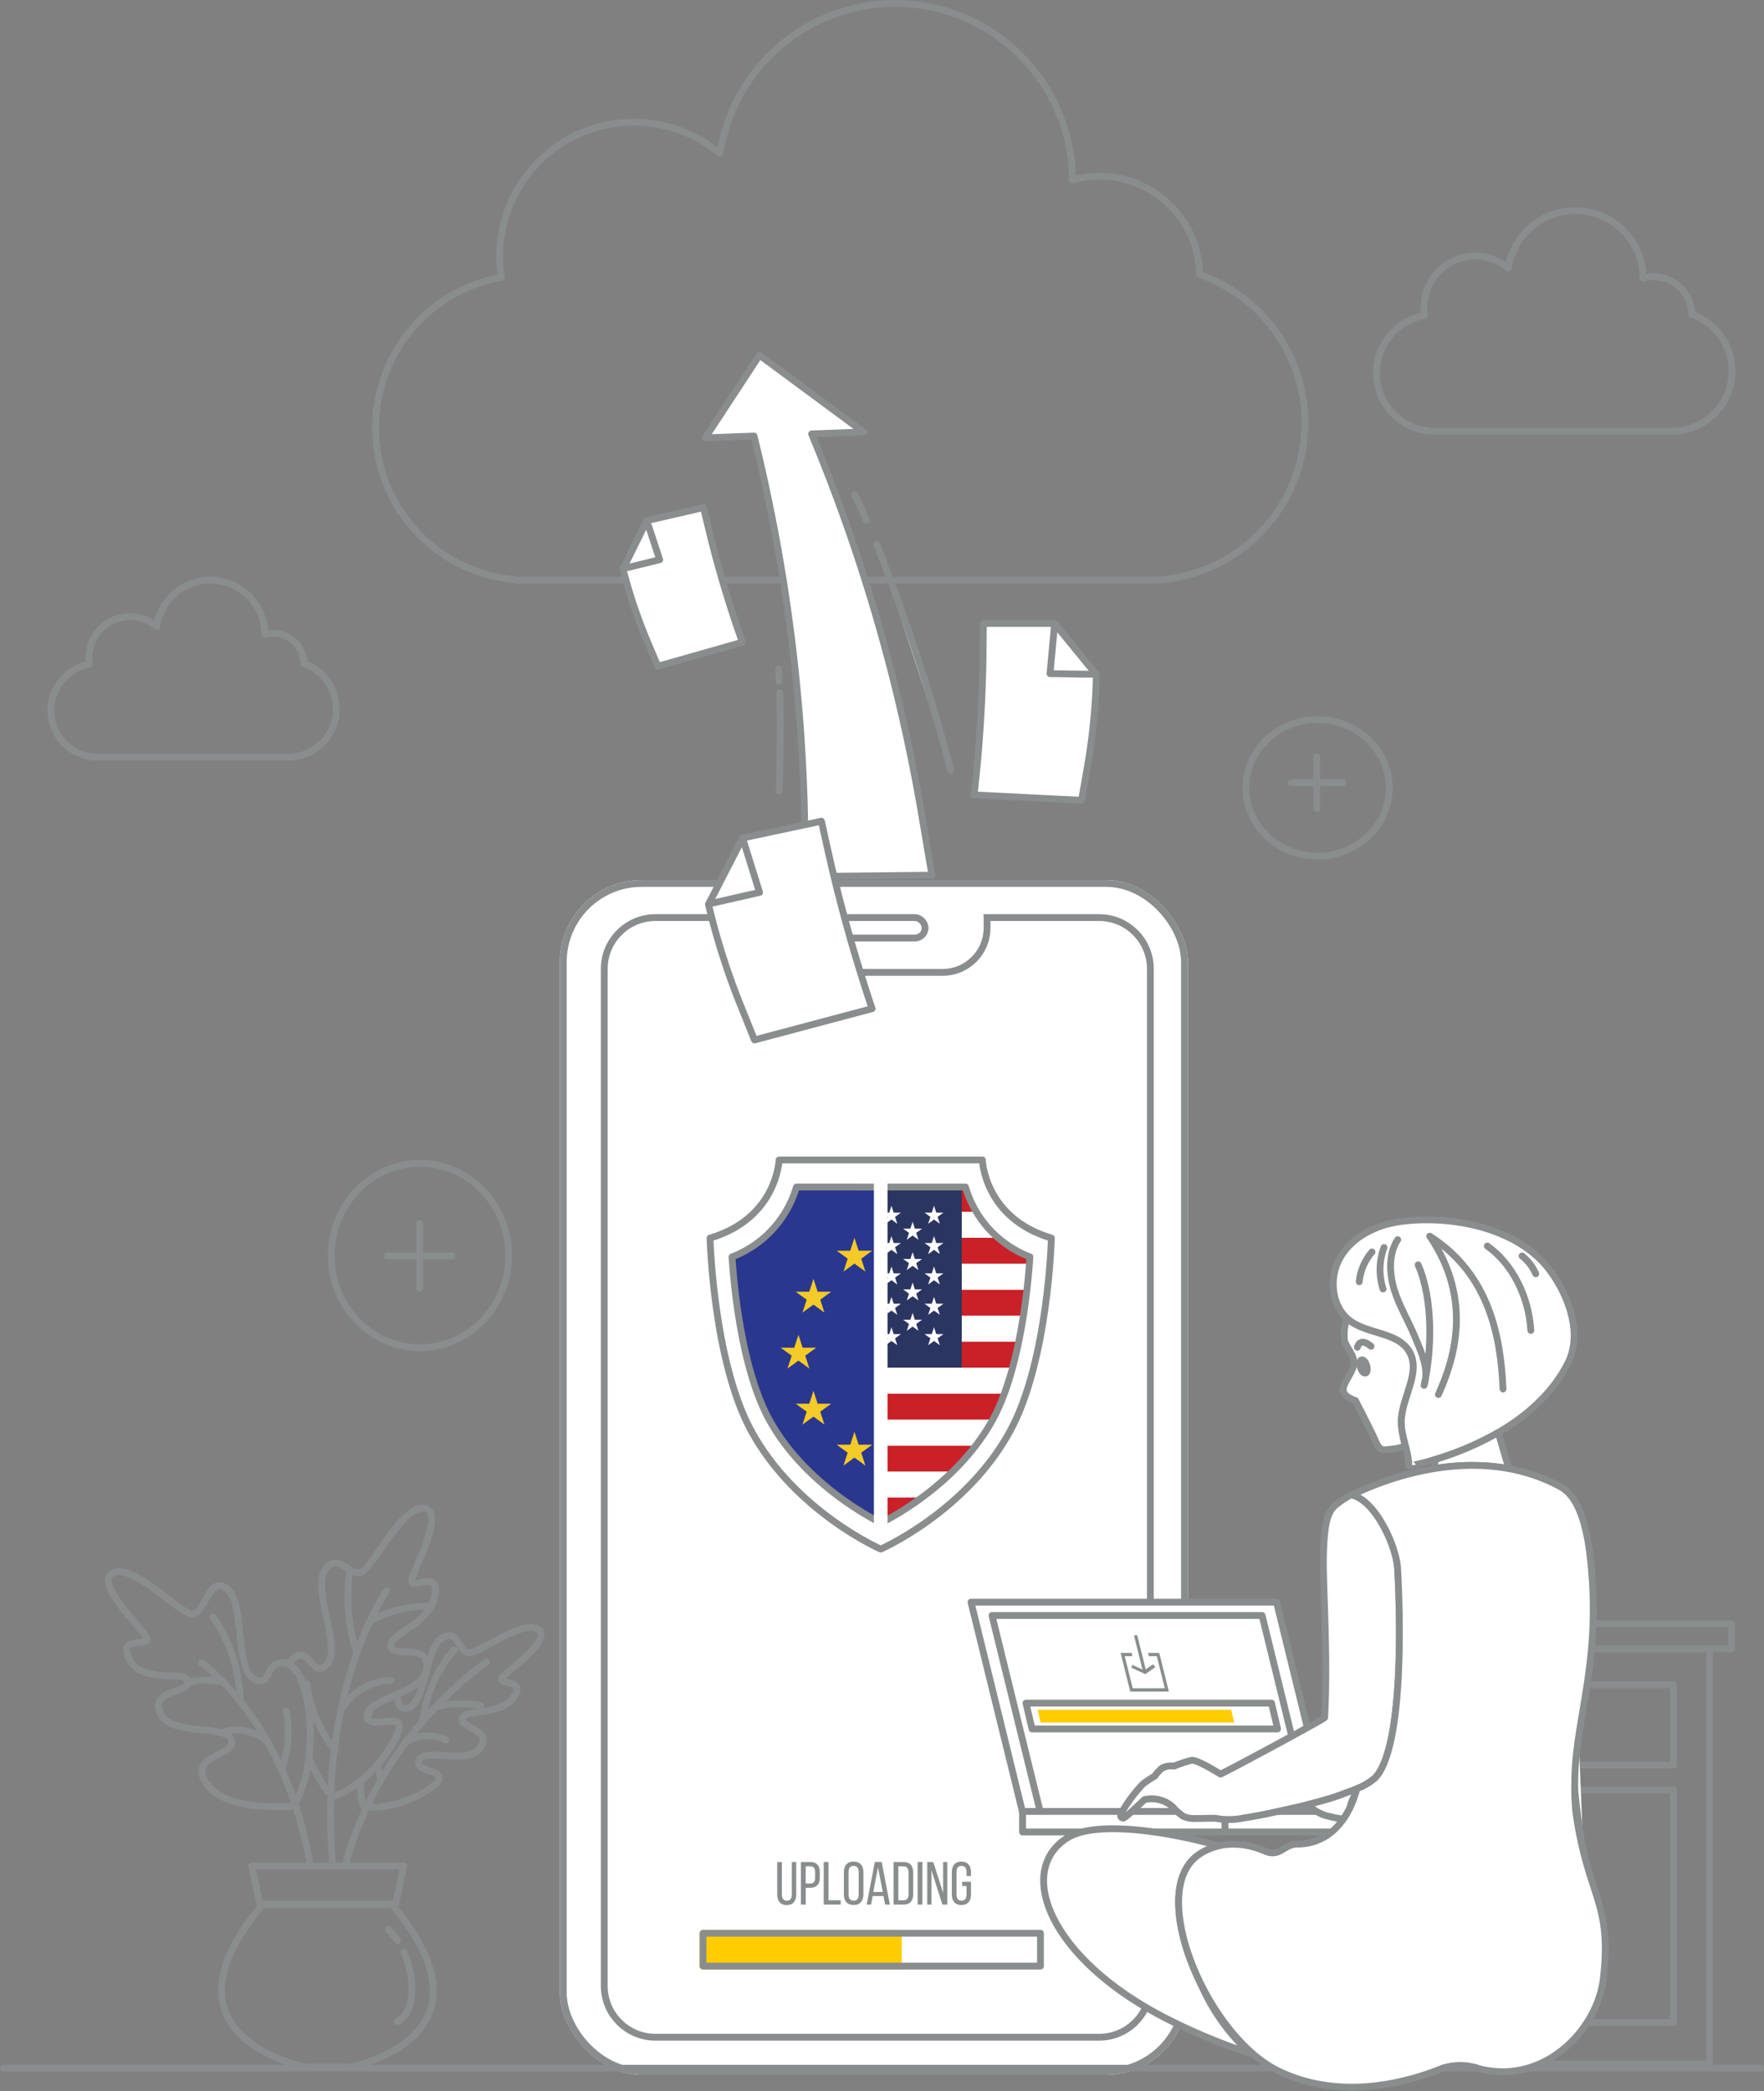 <svg xmlns="http://www.w3.org/2000/svg" width="258.417" height="306.312" viewBox="0 0 258.417 306.312">
    <rect x="0" y="0" width="258.417" height="306.312" fill="#808080" stroke="none"/>
    <defs>
        <clipPath id="clip-path">
            <path id="Path_1079" d="M77.149 257.861c.311 4.662 1.485 16.723 5.539 23.989 4.688 8.4 13.055 13.319 16.228 14.954v-49.178H86.592a15.7 15.7 0 0 1-9.443 10.235z" class="cls-1" transform="translate(-77.149 -247.626)"/>
        </clipPath>
        <clipPath id="clip-path-2">
            <path id="Path_1080" d="M133.856 296.805c3.165-1.626 11.521-6.525 16.225-14.956 4.048-7.255 5.226-19.324 5.538-23.989a15.7 15.7 0 0 1-9.443-10.235h-12.323V296.8z" class="cls-2" transform="translate(-133.853 -247.626)"/>
        </clipPath>
        <style>
            .cls-1,.cls-2,.cls-5{fill:none}.cls-1,.cls-3,.cls-5{stroke:#898d8d;stroke-linecap:round}.cls-1,.cls-3{stroke-linejoin:round}.cls-15,.cls-3{fill:#fff}.cls-9{fill:#898d8d}.cls-12{fill:#f4ca28}.cls-14{fill:#ca2027}.cls-19{stroke:none}
        </style>
    </defs>
    <g id="Group_897" transform="translate(-64.979 -111.099)">
        <g id="Rectangle_233" class="cls-3" transform="translate(147 240)">
            <rect width="92" height="175" class="cls-19" rx="12"/>
            <rect width="91" height="174" x=".5" y=".5" class="cls-2" rx="11.5"/>
        </g>
        <g id="Subtraction_1" fill="#fff" stroke-linecap="round" stroke-linejoin="round">
            <path d="M73 164.5H8c-4.135 0-7.5-3.364-7.5-7.5V8C.5 3.865 3.865.5 8 .5h16.424l-.001.148v1.379c0 3.584 2.916 6.5 6.5 6.5h19.154c3.584 0 6.5-2.916 6.5-6.5V.648L56.576.5H73c4.135 0 7.5 3.365 7.5 7.5v149c0 4.136-3.365 7.5-7.5 7.5z" class="cls-19" transform="translate(153 245)"/>
            <path fill="#898d8d" d="M73 164c3.86 0 7-3.14 7-7V8c0-3.86-3.14-7-7-7H57.077v1.027c0 3.86-3.14 7-7 7H30.923c-3.86 0-7-3.14-7-7V1H8C4.14 1 1 4.14 1 8v149c0 3.86 3.14 7 7 7h65m0 1H8c-4.411 0-8-3.588-8-8V8C0 3.59 3.589 0 8 0h16.957c-.022.21-.034.428-.034.648v1.379c0 3.308 2.692 6 6 6h19.154c3.308 0 6-2.692 6-6V.648c0-.216-.011-.434-.034-.648H73c4.411 0 8 3.589 8 8v149c0 4.412-3.589 8-8 8z" transform="translate(153 245)"/>
        </g>
        <g id="Rectangle_236" class="cls-3" transform="translate(186 245)">
            <rect width="15" height="4" class="cls-19" rx="2"/>
            <rect width="14" height="3" x=".5" y=".5" class="cls-2" rx="1.5"/>
        </g>
        <path id="Path_944" d="M-1077.29-836.8a14.689 14.689 0 0 0-14.685-14.413 14.7 14.7 0 0 0-3.96.544 25.978 25.978 0 0 0-23.888-25.763 25.977 25.977 0 0 0-27.752 21.9 19.562 19.562 0 0 0-12.622-4.595 19.648 19.648 0 0 0-19.648 19.648 19.8 19.8 0 0 0 .241 3.074 22.363 22.363 0 0 0-18.351 20.214 22.355 22.355 0 0 0 20.487 24.079h.044l-.044.071h92.558a23.027 23.027 0 0 0 23.027-23.028 23.032 23.032 0 0 0-15.407-21.731z" class="cls-1" transform="translate(1318.025 988.126)"/>
        <g id="Group_852" transform="translate(247.2 215.564)">
            <g id="Ellipse_244" class="cls-1" transform="translate(-.2 .436)">
                <ellipse cx="11" cy="10.5" class="cls-19" rx="11" ry="10.5"/>
                <ellipse cx="11" cy="10.5" class="cls-2" rx="10.5" ry="10"/>
            </g>
            <path id="Path_945" d="M-3170.5-402v7.551" class="cls-5" transform="translate(3181.187 408.418)"/>
            <path id="Path_946" d="M0 0v7.551" class="cls-5" transform="rotate(90 2.135 12.328)"/>
        </g>
        <g id="Group_853" transform="translate(112.57 281.36)">
            <g id="Ellipse_244-2" class="cls-1" transform="translate(.43 -.36)">
                <ellipse cx="13.5" cy="14" class="cls-19" rx="13.5" ry="14"/>
                <ellipse cx="13.5" cy="14" class="cls-2" rx="13" ry="13.5"/>
            </g>
            <path id="Path_945-2" d="M-3170.5-402v9.472" class="cls-5" transform="translate(3184.395 410.966)"/>
            <path id="Path_946-2" d="M0 0v9.472" class="cls-5" transform="rotate(90 2.464 16.167)"/>
        </g>
        <g id="Group_855" transform="translate(266.629 348.943)">
            <g id="Group_854">
                <path id="Rectangle_237" d="M0 0H45.815V60.816H0z" class="cls-1" transform="translate(2.969 3.675)"/>
                <path id="Rectangle_238" d="M0 0H34.463V11.758H0z" class="cls-1" transform="translate(9.051 8.946)"/>
                <path id="Rectangle_239" d="M0 0H34.463V34.057H0z" class="cls-1" transform="translate(9.051 24.353)"/>
                <path id="Rectangle_240" d="M0 0H52.028V3.649H0z" class="cls-1"/>
                <path id="Path_947" d="M381.49 274.439a1.487 1.487 0 1 0 1.486-1.487 1.487 1.487 0 0 0-1.486 1.487z" class="cls-1" transform="translate(-356.762 -262.52)"/>
                <path id="Path_948" d="M416.575 346.209a1.216 1.216 0 0 0 1.216-1.216V333.1a1.216 1.216 0 0 0-1.216-1.217 1.217 1.217 0 0 0-1.216 1.217v11.893a1.217 1.217 0 0 0 1.216 1.216z" class="cls-1" transform="translate(-403.605 -297.935)"/>
            </g>
        </g>
        <g id="Floor" transform="translate(65.479 414.034)">
            <path id="Line_3" d="M0 0L257.417 0" class="cls-1"/>
        </g>
        <g id="Group_870" transform="translate(80.829 332.005)">
            <g id="Group_867" transform="translate(11.659 9.02)">
                <g id="Group_865">
                    <g id="Group_858" transform="translate(23.09 11.725)">
                        <path id="Path_975" d="M-626.5 371.684s-15.617 10.505-20.643 29.776" class="cls-1" transform="translate(647.145 -369.872)"/>
                        <path id="Path_976" d="M-615.886 383.14a14.827 14.827 0 0 0-6.045.08.038.038 0 0 1-.015.005" class="cls-1" transform="translate(635.697 -374.951)"/>
                        <path id="Path_977" d="M-621.774 368.363a19.537 19.537 0 0 0-4.6 10.5" class="cls-1" transform="translate(637.71 -368.363)"/>
                        <path id="Path_978" d="M-631.2 392.412a6.262 6.262 0 0 1 6-.367" class="cls-1" transform="translate(639.902 -378.848)"/>
                        <path id="Path_979" d="M-638.05 401.079a10.682 10.682 0 0 1-.346-1.974" class="cls-1" transform="translate(643.17 -382.329)"/>
                    </g>
                    <g id="Group_864">
                        <path id="Path_980" d="M-661.474 460.5c-.185.041-6.469.041-6.654 0-4.612-1.013-20.988-6.394-6.228-23.82h18.9c14.75 17.42-1.406 22.807-6.018 23.82z" class="cls-1" transform="translate(685.339 -387.675)"/>
                        <g id="Group_863">
                            <g id="Group_862">
                                <g id="Group_860" transform="translate(0 6.891)">
                                    <g id="Group_859">
                                        <path id="Path_981" d="M-685.709 371.918s12.33 8.421 15.9 29.715" class="cls-1" transform="translate(687.755 -365.144)"/>
                                        <path id="Path_982" d="M-689.458 376.88a10.909 10.909 0 0 1 5.206-.057" class="cls-1" transform="translate(689.458 -367.251)"/>
                                        <path id="Path_983" d="M-682.746 359.5a22.355 22.355 0 0 1 4.016 12.376" class="cls-1" transform="translate(686.409 -359.505)"/>
                                        <path id="Path_984" d="M-673.684 391.587a6.888 6.888 0 0 0-6.733-1.327" class="cls-1" transform="translate(685.351 -373.298)"/>
                                        <path id="Path_985" d="M-664.252 393.458a16.771 16.771 0 0 0 .682-8.56" class="cls-1" transform="translate(678.007 -371.041)"/>
                                    </g>
                                </g>
                                <g id="Group_861" transform="translate(17.42)">
                                    <path id="Path_986" d="M-642.928 352.51s-10.172 14.227-7.9 40.239" class="cls-1" transform="translate(654.64 -349.436)"/>
                                    <path id="Path_987" d="M-631.7 356.6c-5.854-.01-8.945 2.251-9.131 2.39l-.005.005" class="cls-1" transform="translate(649.953 -351.293)"/>
                                    <path id="Path_988" d="M-645.189 358.922a26.8 26.8 0 0 1-.98-12.045" class="cls-1" transform="translate(652.497 -346.877)"/>
                                    <path id="Path_989" d="M-648.471 381.04a8.847 8.847 0 0 1 7.34-4.462" class="cls-1" transform="translate(653.417 -360.37)"/>
                                    <path id="Path_990" d="M-653.427 387.165a20.139 20.139 0 0 1-4.108-9.688" class="cls-1" transform="translate(657.535 -360.779)"/>
                                </g>
                            </g>
                            <path id="Path_991" d="M-671.072 432h19.856l1.2-5.626h-22.265z" class="cls-1" transform="translate(681.652 -382.991)"/>
                        </g>
                    </g>
                </g>
                <g id="Group_866" transform="translate(29.398 52.687)">
                    <path id="Path_992" d="M-632.281 449.493a12.583 12.583 0 0 1 1.141 6.3c-.129 1.539-.7 3.24-2.1 3.882" class="cls-1" transform="translate(634.52 -446.183)"/>
                    <path id="Path_993" d="M-635.585 443.427a12.094 12.094 0 0 1 1.326 1.674" class="cls-1" transform="translate(635.585 -443.427)"/>
                </g>
            </g>
            <path id="Path_994" d="M-617.04 362.679c-2.062-1.532-8.173 3.075-9.99 3.378s-1.5-3.6-4.059-2.181-2.384 9.743-5.188 10.317c-1.347.275-1.2-1.086-1.572-1.953a15.4 15.4 0 0 0-3.679 1.919 13.672 13.672 0 0 0-.513 1.5c.628 1.785 5.685-1.345 4.407 2.139a18.6 18.6 0 0 1-5.47 7.032c.022 2.152.247 3.716.6 3.787 2.777.57 8.017-1.135 10.354-3.306 2.37-2.2-3.258-1.608-2.338-3.512s7.222.8 8.969-1.85-3.121-2.868-2.66-4.3 5.321-.223 7.466-2.984-2.5-1.853-1.583-2.993 7.317-5.462 5.256-6.993z" class="cls-1" transform="translate(680.058 -344.895)"/>
            <g id="Group_869" transform="translate(0 9.293)">
                <path id="Path_995" d="M-683.431 381.249c-.047.08.378.48-1.021.542-3.446.152-9.54-.062-11.837-3.189-3.28-4.464 4.256-4.075 3.516-6.54s-8.829-.426-10.42-3.943 4.3-2.847 4.021-4.658-6.449.554-8.5-3.175 3.355-1.747 2.476-3.292-7.748-7.968-4.977-9.413 9.228 5.263 11.353 5.977 2.6-5.885 5.394-3.686.995 12.163 4.253 13.39c2.427.914 1.094-2.651 4.086-2.523 4.068.174 5.445 14.134 1.656 20.51z" class="cls-1" transform="translate(710.822 -347.378)"/>
                <g id="Group_868" opacity="0.1">
                    <path id="Path_996" d="M-683.431 381.249c-.047.08.378.48-1.021.542-3.446.152-9.54-.062-11.837-3.189-3.28-4.464 4.256-4.075 3.516-6.54s-8.829-.426-10.42-3.943 4.3-2.847 4.021-4.658-6.449.554-8.5-3.175 3.355-1.747 2.476-3.292-7.748-7.968-4.977-9.413 9.228 5.263 11.353 5.977 2.6-5.885 5.394-3.686.995 12.163 4.253 13.39c2.427.914 1.094-2.651 4.086-2.523 4.068.174 5.445 14.134 1.656 20.51z" class="cls-1" transform="translate(710.822 -347.378)"/>
                </g>
            </g>
            <path id="Path_997" d="M-640.92 343.23c.8-4.178-3.729-.632-3.367-2.373s4.927-9.962 1.847-10.486-7.166 7.842-8.97 9.174-3.618-3.079-5.6-.127 2.788 11.881.064 14.049c-2.029 1.615-2.334-3.029-4.662-1.147a2.474 2.474 0 0 0-.667.883c2.448 1.229 3.653 7.863 2.906 13.76 1.525 3.269 3.106 5.728 3.623 5.585 3.326-.913 8.069-5.652 9.4-9.295 1.356-3.7-4.42.053-4.472-2.519s8.271-3.117 8.705-6.952-4.966-1.389-5.257-3.2 5.647-3.175 6.45-7.352z" class="cls-1" transform="translate(688.77 -330.348)"/>
        </g>
        <g id="Group_885" transform="translate(168.293 163.124)">
            <g id="Group_884" transform="translate(10.757 20.406)">
                <g id="Group_883">
                    <g id="Group_882" transform="translate(11.122)">
                        <path id="Path_1005" d="M174.734 258.547c-.568-1.29-1.148-2.555-1.74-3.783" class="cls-3" transform="translate(-172.994 -254.764)"/>
                        <path id="Path_1006" d="M150.769 189.771a287.35 287.35 0 0 0-10.858-33.108" class="cls-3" transform="translate(-136.683 -149.377)"/>
                    </g>
                    <path id="Path_1007" d="M207.35 193.42c-.029-.67-.022-1.167-.065-1.766" class="cls-3" transform="translate(-207.285 -166.085)"/>
                    <path id="Path_1008" d="M206.846 162.853c.033-.315.278-8.12.1-14.413" class="cls-3" transform="translate(-206.78 -119.391)"/>
                </g>
            </g>
            <path id="Path_1009" fill="#fff" stroke="#898d8d" stroke-linecap="round" stroke-linejoin="round" stroke-miterlimit="10" d="M147.3 127.084l7.944-12.11 15.22 11.252-7.583.281.484 1.182a255.621 255.621 0 0 1 15.621 54.493l1.522 8.959-18.686.191.091-2.822a255.517 255.517 0 0 0-7.469-61.69z" transform="translate(-147.297 -114.974)"/>
        </g>
        <path id="Path_1010" d="M-1160.953-864.323a4.511 4.511 0 0 0-4.51-4.426 4.518 4.518 0 0 0-1.216.167 7.977 7.977 0 0 0-7.335-7.911 7.977 7.977 0 0 0-8.522 6.724 6.006 6.006 0 0 0-3.876-1.411 6.033 6.033 0 0 0-6.033 6.033 6.108 6.108 0 0 0 .074.944A6.867 6.867 0 0 0-1198-858a6.865 6.865 0 0 0 6.291 7.394h.014l-.014.022h28.421a7.071 7.071 0 0 0 7.071-7.071 7.073 7.073 0 0 0-4.736-6.668z" class="cls-1" transform="translate(1270.457 1072.602)"/>
        <path id="Path_1081" d="M-1151.837-861.323a5.62 5.62 0 0 0-5.618-5.514 5.633 5.633 0 0 0-1.515.208 9.938 9.938 0 0 0-9.139-9.856 9.939 9.939 0 0 0-10.617 8.377 7.484 7.484 0 0 0-4.829-1.758 7.517 7.517 0 0 0-7.517 7.517 7.565 7.565 0 0 0 .092 1.176 8.556 8.556 0 0 0-7.02 7.733 8.553 8.553 0 0 0 7.838 9.212h.017l-.017.027h35.41a8.81 8.81 0 0 0 8.81-8.81 8.811 8.811 0 0 0-5.895-8.312z" class="cls-1" transform="translate(1464.656 1018.471)"/>
        <g id="Group_881" transform="translate(207.227 345.772)">
            <g id="freepik--Device--inject-2">
                <path id="Path_998" d="M-138.743 279.385H-183.5l7.523 30.66 44.755-.007z" class="cls-3" transform="translate(183.5 -279.385)"/>
                <path id="Path_999" d="M-139.028 282.5h-39.565l7.049 28.7h39.558z" class="cls-3" transform="translate(181.668 -280.549)"/>
                <path id="Rectangle_241" d="M0 0H65.524V3.01H0z" class="cls-3" transform="translate(7.55 30.653)"/>
                <path id="Rectangle_242" d="M0 0H35.874V3.01H0z" class="cls-3" transform="translate(37.207 30.653)"/>
            </g>
            <g id="Group_880" transform="translate(8.052 4.853)">
                <g id="Group_873" transform="translate(0 9.933)">
                    <g id="Group_872">
                        <g id="Group_871">
                            <path id="Path_1001" d="M-133.794 306.757h-35.971l-.889-3.783h35.971z" class="cls-3" transform="translate(170.654 -302.974)"/>
                        </g>
                    </g>
                </g>
                <path id="Path_1000" fill="#ffcd00" d="M-139.587 304.52l.454 1.886h-28.35l-.452-1.886z" transform="translate(169.639 -293.618)"/>
                <g id="Group_879" transform="translate(13.863)">
                    <g id="Group_874" transform="translate(0 2.582)">
                        <path id="Path_1002" d="M-140.585 298.962h-5.663l-1.412-5.663h1.616l.12.481h-1.134l1.172 4.7h4.7l-1.172-4.7h-1.161l-.12-.481H-142z" class="cls-9" transform="translate(147.66 -293.298)"/>
                    </g>
                    <g id="Group_878" transform="translate(1.591)">
                        <g id="Group_875" transform="translate(.363)">
                            <path id="Path_1003" d="M-143.419 295.529h-.481l-1.35-5.413h.481z" class="cls-9" transform="translate(145.25 -290.115)"/>
                        </g>
                        <g id="Group_877" transform="translate(0 4.248)">
                            <g id="Group_876">
                                <path id="Path_1004" d="M-143.668 296.793l-2.03-.929.114-.428 1.763.807 1.278-.89.349.414z" class="cls-9" transform="translate(145.698 -295.353)"/>
                            </g>
                        </g>
                    </g>
                </g>
            </g>
        </g>
        <g id="Group_857" transform="translate(217.867 289.775)">
            <path id="Path_969" d="M-323.839 172.848c.05-3.514 2.94-7.158 1.2-10.21-1.631-2.86-5.9-2.554-8.593-4.452a5.516 5.516 0 0 1-.6-.493 8.749 8.749 0 0 0-.325 3.348c.334 1.05 1.6 2.3 1.346 3.551s-1.653 2.746-1.527 3.727 1.78 1.456 1.78 1.456 2.344 4.52 3.013 6.075 1.191 1.113 2.744 1a5.708 5.708 0 0 0 1.568-.444 13.663 13.663 0 0 1-.606-3.558z" class="cls-3" transform="translate(376.232 -143.313)"/>
            <g id="Group_856" transform="translate(45.961 17.917)">
                <path id="Path_951" d="M-328.254 165.421s.322-1.575 2-.14" class="cls-3" transform="translate(328.254 -164.677)"/>
                <path id="Path_952" d="M-326.54 170.616c.164.534.092 1.03-.164 1.107s-.587-.294-.751-.828-.091-1.025.159-1.1.596.287.756.821z" class="cls-3" transform="translate(327.903 -167.197)"/>
            </g>
            <path id="Path_953" d="M-333.89 294.417c-.759.3-1.537.57-2.308.806l-.033.01a2.833 2.833 0 0 0 .262 1.6 3.234 3.234 0 0 0 1.632 1.525 11.884 11.884 0 0 0 1.087-1.859 4.633 4.633 0 0 1 .68-1.713c.105-.322.2-.655.29-.994-.497.208-1.034.421-1.61.625z" class="cls-3" transform="translate(378.162 -210.477)"/>
            <path id="Path_954" d="M-300.884 150.344c2.172-4.244.253-9.748-2.571-13.589-4.651-6.326-14.52-8.2-21.937-7.2-3.476.471-6.963 2.156-8.763 5.166s-1.371 7.429 1.5 9.451c2.691 1.9 6.961 1.592 8.593 4.452 1.741 3.053-1.149 6.7-1.2 10.21-.031 2.215 1.094 4.319 1.1 6.534-.001.004 17.101-2.955 23.278-15.024z" class="cls-3" transform="translate(377.658 -129.304)"/>
            <path id="Path_955" d="M-317.607 135.043c-1.346 2.01-1.245 4.965-.488 7.385s2.065 4.524 3.017 6.84 2.129 4.71 1.335 7.111c1.177-5.155 1.316-12.7-.867-17.648" class="cls-3" transform="translate(369.473 -132.136)"/>
            <path id="Path_956" d="M-307.305 134.043c8.841 5.609 10.409 15.03 10.726 22.376" class="cls-3" transform="translate(363.877 -131.643)"/>
            <path id="Path_957" d="M-307.305 134.043c6.4 9.415 3.5 18.234 1.257 23.18" class="cls-3" transform="translate(363.877 -131.643)"/>
            <path id="Path_958" d="M-325.856 138.6a7.992 7.992 0 0 0-1.865 4.353" class="cls-3" transform="translate(373.952 -133.893)"/>
            <path id="Path_959" d="M-321.118 137.315a9.326 9.326 0 0 0-.137 6.067" class="cls-3" transform="translate(370.978 -133.257)"/>
            <path id="Path_960" d="M-290.666 136.88c3.608 2.544 6.07 7.32 6.37 12.355" class="cls-3" transform="translate(355.666 -133.043)"/>
            <path id="Path_961" d="M-280.613 139.75a6.97 6.97 0 0 1 2 2.609" class="cls-3" transform="translate(350.705 -134.459)"/>
            <path id="Path_962" d="M-349.273 317.21a22.149 22.149 0 0 0 10.661 14.72" class="cls-3" transform="translate(384.587 -222.032)"/>
            <path id="Path_963" d="M-343.536 313.556a7.987 7.987 0 0 0 5.7 7.322" class="cls-3" transform="translate(381.756 -220.229)"/>
            <path id="Path_964" d="M-314.695 302.5l-8.661 1.128c-.43.056-.932.163-1.11.559a.874.874 0 0 0 .315.985 2.492 2.492 0 0 0 1.025.41 58.975 58.975 0 0 0 11.466 1.489" class="cls-3" transform="translate(372.372 -214.774)"/>
            <path id="Path_965" d="M-306.465 373.184a31.3 31.3 0 0 1 8.741-2.637" class="cls-3" transform="translate(363.462 -248.353)"/>
            <path id="Path_966" d="M-313.4 228.19l-2.8 9.764" class="cls-3" transform="translate(368.265 -178.103)"/>
            <path id="Path_967" d="M-265.793 256.05c-1.184 8.986-.407 19.881 1.189 28.266" class="cls-3" transform="translate(343.674 -191.851)"/>
            <path id="Path_968" d="M-264.583 249.661l-.176 1.445" class="cls-3" transform="translate(342.881 -188.698)"/>
            <path id="Path_970" d="M-356.149 219.547c-.23-3.448-3.423-10.167-6.831-10.736a15.559 15.559 0 0 0-2.231 1.49c-1.3 1.038-1.691 3.105-1.8 7.474s.686 14.41.172 23.674c-.01.171-12.922 7.149-15.163 8.234l-.083.043c-.867-.539-3.451-2.1-4.237-2.023a17.9 17.9 0 0 0-2.559.844 3.165 3.165 0 0 0-1.768.289 5.783 5.783 0 0 0-1.083 1.192 14.562 14.562 0 0 0-1.694 1.12 21.251 21.251 0 0 0-3.184 4.263c-.23.489-.049.784.3.706l-.02.048.023-.049a.934.934 0 0 0 .345-.168c.372-.275 1.8-1.609 2.714-2.47.036-.009.071-.023.108-.032a4.6 4.6 0 0 1 4.051 1.078 8.05 8.05 0 0 0 1.522 1.372 4.141 4.141 0 0 0 1.955.328c.631 0 1.262-.018 1.893-.036q.439.009.879 0a10.171 10.171 0 0 0 4.163-.043c1.13-.15 3.866-.669 6.945-1.394 1.919-.408 3.822-.889 5.7-1.464.771-.237 1.549-.5 2.308-.806a12.5 12.5 0 0 0 4.262-2.168c4.972-5.148 3.313-30.766 3.313-30.766z" class="cls-3" transform="translate(408 -168.539)"/>
            <path id="Path_971" d="M-337.4 298.26a11.98 11.98 0 0 0 1.012-1.759 4.634 4.634 0 0 1 .68-1.713q.158-.483.29-.994-.745.315-1.609.622c-.759.3-1.537.57-2.308.806-1.083.332-2.177.626-3.276.9a6.449 6.449 0 0 0 2.558 1.581 19.136 19.136 0 0 0 2.653.557z" class="cls-3" transform="translate(381.3 -210.477)"/>
            <path id="Path_972" d="M-395.921 328.2c-3.632-7.275-4.783-15.364-.784-18.68a8.3 8.3 0 0 1 3.432-1.634c-8.353-2.332-18.22-3.631-22.184-1.2-7.823 4.8-2.605 18.055 15.08 26.813a86.1 86.1 0 0 0 11.7 4.814 29.446 29.446 0 0 1-7.244-10.113z" class="cls-3" transform="translate(418.992 -216.195)"/>
            <path id="Path_973" d="M-295.168 196.1c-.417-1.436-1-3.433-1.546-5.295a43.748 43.748 0 0 1-9.2 3.937c0 .027 0 .051-.008.079-.081.444-.162.878-.238 1.284a32.11 32.11 0 0 1 10.992-.005z" class="cls-3" transform="translate(363.313 -159.655)"/>
            <path id="Path_974" d="M-321.756 251.149a30.909 30.909 0 0 1-.169-4.118c-.051-8.664 3.439-16.7 2.57-29.849-.342-5.18-1.159-11.83-4.632-13.724-12.512-6.824-26.742-.706-30.567 1.193 3.349.744 6.448 7.306 6.674 10.7 0 0 1.658 25.618-3.317 30.764a8.57 8.57 0 0 1-2.648 1.543c-1.3 4.985-4.438 8.117-8.674 8.117-2.073 0-2.559 1.991-4.8 1.029-4.8-2.059-8.419-.554-10.121.858-7.034 5.833 1.855 26.438 12.18 31.393 9.215 4.423 19.1 1.543 23.967-.449a8.545 8.545 0 0 1 5.413.087c9.562 2.42 17.281-5.814 18.139-13.191 1.315-11.322-2.233-11.83-4.015-24.353z" class="cls-3" transform="translate(399.73 -164.345)"/>
        </g>
        <g id="Group_886" transform="rotate(-12.04 1199.077 -674.14)">
            <path id="Path_1011" d="M6.916 0h11.808l.037 4.157a228.509 228.509 0 0 0 1.5 24.244l-17.805.887-.922-5.278A104.038 104.038 0 0 1 0 8.473L6.918.021" class="cls-3"/>
            <path id="Path_1012" d="M7.617 8.284L0 8.392 6.851 0z" class="cls-3" transform="translate(.067 .021)"/>
        </g>
        <g id="Group_887" transform="translate(207.676 202.426)">
            <path id="Path_1011-2" d="M170.553 116.891h-10.441l-.033 3.676A202.057 202.057 0 0 1 158.75 142l15.744.784.818-4.667a92 92 0 0 0 1.356-13.739l-6.117-7.474" class="cls-3" transform="translate(-158.75 -116.891)"/>
            <path id="Path_1012-2" d="M158.856 124.249l6.736.1-6.058-7.421z" class="cls-3" transform="translate(-147.732 -116.905)"/>
        </g>
        <g id="Group_888" transform="rotate(-13 904.594 -585.382)">
            <path id="Path_1011-3" d="M4.992 0h8.523l.027 3a164.947 164.947 0 0 0 1.085 17.5l-12.853.64-.668-3.81A75.1 75.1 0 0 1 0 6.116L4.994.015" class="cls-3"/>
            <path id="Path_1012-3" d="M5.5 5.98L0 6.058 4.945 0z" class="cls-3" transform="translate(.048 .015)"/>
        </g>
        <g id="Mask_Group_7" clip-path="url(#clip-path)" transform="translate(172.02 284.777)">
            <g id="Group_895" transform="translate(-15.852 -.04)">
                <path id="Rectangle_257" fill="#2a378e" d="M0 0H84.373V49.219H0z"/>
                <path id="Path_1063" d="M1415.111 429.768l-.613 1.888h-1.987l1.607 1.169-.614 1.891 1.606-1.169 1.607 1.169-.614-1.891 1.607-1.169h-1.987z" class="cls-12" transform="translate(-1372.925 -424.298)"/>
                <path id="Path_1064" d="M1415.724 490.658l-.614-1.891-.613 1.891h-1.987l1.607 1.169-.614 1.888 1.606-1.167 1.607 1.167-.614-1.888 1.607-1.169z" class="cls-12" transform="translate(-1372.925 -450.486)"/>
                <path id="Path_1065" d="M1385.61 463.049l1.607 1.166-.613-1.891 1.607-1.166h-1.987l-.614-1.891-.614 1.891h-1.987l1.608 1.166-.614 1.891z" class="cls-12" transform="translate(-1359.83 -437.392)"/>
                <path id="Path_1066" d="M1400.362 433.721l-.613 1.891h-1.987l1.607 1.166-.613 1.89 1.606-1.169 1.607 1.169-.616-1.89 1.609-1.166h-1.987z" class="cls-12" transform="translate(-1366.378 -426.053)"/>
                <path id="Path_1067" d="M1389.565 444.518l-.616 1.89h-1.987l1.607 1.17-.613 1.888 1.61-1.166 1.606 1.166-.615-1.888 1.606-1.17h-1.987z" class="cls-12" transform="translate(-1361.585 -430.845)"/>
                <path id="Path_1068" d="M1390.178 475.91l-.613-1.888-.616 1.888h-1.987l1.607 1.169-.613 1.888 1.61-1.166 1.606 1.166-.615-1.888 1.606-1.169z" class="cls-12" transform="translate(-1361.585 -443.941)"/>
                <path id="Path_1069" d="M1400.976 486.71l-.614-1.89-.613 1.89h-1.987l1.607 1.166-.616 1.89 1.609-1.169 1.607 1.169-.616-1.89 1.609-1.166z" class="cls-12" transform="translate(-1366.378 -448.734)"/>
                <path id="Path_1070" d="M1447.212 461.158h-1.986l-.614-1.891-.615 1.891h-1.988l1.607 1.166-.613 1.891 1.609-1.166 1.605 1.166-.613-1.891z" class="cls-12" transform="translate(-1386.018 -437.392)"/>
                <path id="Path_1071" d="M1429.861 433.721l-.614 1.891h-1.986l1.608 1.166-.613 1.89 1.6-1.169 1.607 1.169-.611-1.89 1.607-1.166h-1.987z" class="cls-12" transform="translate(-1379.472 -426.053)"/>
                <path id="Path_1072" d="M1439.666 447.578l-.613 1.888 1.606-1.166 1.609 1.166-.615-1.888 1.607-1.17h-1.987l-.614-1.89-.614 1.89h-1.985z" class="cls-12" transform="translate(-1384.265 -430.845)"/>
                <path id="Path_1073" d="M1441.273 475.91l-.614-1.888-.614 1.888h-1.985l1.606 1.169-.613 1.888 1.606-1.166 1.609 1.166-.615-1.888 1.607-1.169z" class="cls-12" transform="translate(-1384.265 -443.941)"/>
                <path id="Path_1074" d="M1430.476 486.71l-.615-1.89-.614 1.89h-1.986l1.608 1.166-.613 1.89 1.6-1.169 1.607 1.169-.611-1.89 1.607-1.166z" class="cls-12" transform="translate(-1379.472 -448.734)"/>
            </g>
        </g>
        <g id="Mask_Group_6" clip-path="url(#clip-path-2)" transform="translate(193.9 284.777)">
            <g id="Group_894" transform="translate(-26.756)">
                <g id="USA">
                    <path id="Rectangle_243" d="M0 0H84.82V3.806H0z" class="cls-14" transform="translate(0 45.672)"/>
                    <path id="Rectangle_244" d="M0 0H84.82V3.807H0z" class="cls-15" transform="translate(0 41.865)"/>
                    <path id="Rectangle_245" d="M0 0H84.82V3.804H0z" class="cls-14" transform="translate(0 38.061)"/>
                    <path id="Rectangle_246" d="M0 0H84.82V3.806H0z" class="cls-15" transform="translate(0 34.255)"/>
                    <path id="Rectangle_247" d="M0 0H84.82V3.807H0z" class="cls-14" transform="translate(0 30.448)"/>
                    <path id="Rectangle_248" d="M0 0H84.82V3.804H0z" class="cls-15" transform="translate(0 26.644)"/>
                    <path id="Rectangle_249" d="M0 0H84.82V3.807H0z" class="cls-14" transform="translate(0 22.837)"/>
                    <path id="Rectangle_250" d="M0 0H84.82V3.804H0z" class="cls-15" transform="translate(0 19.03)"/>
                    <path id="Rectangle_251" d="M0 0H84.82V3.807H0z" class="cls-14" transform="translate(0 15.224)"/>
                    <path id="Rectangle_252" d="M0 0H84.82V3.807H0z" class="cls-15" transform="translate(0 11.417)"/>
                    <path id="Rectangle_253" d="M0 0H84.82V3.806H0z" class="cls-14" transform="translate(0 7.61)"/>
                    <path id="Rectangle_254" d="M0 0H84.82V3.803H0z" class="cls-15" transform="translate(0 3.807)"/>
                    <path id="Rectangle_255" d="M0 0H84.82V3.807H0z" class="cls-14"/>
                    <g id="USA-2">
                        <g id="Group_893">
                            <g id="Group_892">
                                <g id="Group_891">
                                    <g id="Group_890">
                                        <g id="Group_889">
                                            <path id="Rectangle_256" fill="#2b3561" d="M0 0H38.726V26.644H0z"/>
                                            <path id="Path_1013" d="M1471.605 276.039l.326 1.009h1.058l-.856.621.326 1.007-.854-.625-.857.625.326-1.007-.855-.621h1.057z" class="cls-15" transform="translate(-1468.112 -273.105)"/>
                                            <path id="Path_1014" d="M1471.605 283.622l.326 1.007h1.058l-.856.621.326 1.01-.854-.624-.857.624.326-1.01-.855-.621h1.057z" class="cls-15" transform="translate(-1468.112 -276.24)"/>
                                            <path id="Path_1015" d="M1471.605 291.206l.326 1.006h1.058l-.856.621.326 1.009-.854-.625-.857.625.326-1.009-.855-.621h1.057z" class="cls-15" transform="translate(-1468.112 -279.375)"/>
                                            <path id="Path_1016" d="M1471.605 298.788l.326 1.006h1.058l-.856.624.326 1-.854-.621-.857.621.326-1-.855-.624h1.057z" class="cls-15" transform="translate(-1468.112 -282.51)"/>
                                            <path id="Path_1017" d="M1471.605 306.371l.326 1.006h1.058l-.856.621.326 1.006-.854-.621-.857.621.326-1.006-.855-.621h1.057z" class="cls-15" transform="translate(-1468.112 -285.645)"/>
                                            <path id="Path_1018" d="M1476.884 280.036l.328 1.006h1.058l-.857.621.326 1.007-.855-.621-.857.621.328-1.007-.855-.621h1.058z" class="cls-15" transform="translate(-1470.296 -274.757)"/>
                                            <path id="Path_1019" d="M1476.884 287.619l.328 1h1.058l-.857.624.326 1.006-.855-.621-.857.621.328-1.006-.855-.624h1.058z" class="cls-15" transform="translate(-1470.296 -277.892)"/>
                                            <path id="Path_1020" d="M1476.884 295.2l.328 1.006h1.058l-.857.625.326 1.006-.855-.621-.857.621.328-1.006-.855-.625h1.058z" class="cls-15" transform="translate(-1470.296 -281.026)"/>
                                            <path id="Path_1021" d="M1476.884 302.781l.328 1.007h1.058l-.857.624.326 1-.855-.622-.857.622.328-1-.855-.624h1.058z" class="cls-15" transform="translate(-1470.296 -284.161)"/>
                                            <path id="Path_1022" d="M1482.233 276.039l.328 1.009h1.057l-.857.621.328 1.007-.856-.625-.858.625.328-1.007-.855-.621h1.058z" class="cls-15" transform="translate(-1472.507 -273.105)"/>
                                            <path id="Path_1023" d="M1482.233 283.622l.328 1.007h1.057l-.857.621.328 1.01-.856-.624-.858.624.328-1.01-.855-.621h1.058z" class="cls-15" transform="translate(-1472.507 -276.24)"/>
                                            <path id="Path_1024" d="M1482.233 291.206l.328 1.006h1.057l-.857.621.328 1.009-.856-.625-.858.625.328-1.009-.855-.621h1.058z" class="cls-15" transform="translate(-1472.507 -279.375)"/>
                                            <path id="Path_1025" d="M1482.233 298.788l.328 1.006h1.057l-.857.624.328 1-.856-.621-.858.621.328-1-.855-.624h1.058z" class="cls-15" transform="translate(-1472.507 -282.51)"/>
                                            <path id="Path_1026" d="M1482.233 306.371l.328 1.006h1.057l-.857.621.328 1.006-.856-.621-.858.621.325-1.004-.855-.621h1.058z" class="cls-15" transform="translate(-1472.507 -285.645)"/>
                                            <path id="Path_1027" d="M1487.512 280.036l.328 1.006h1.059l-.855.621.325 1.007-.856-.621-.857.621.328-1.007-.856-.621h1.057z" class="cls-15" transform="translate(-1474.69 -274.757)"/>
                                            <path id="Path_1028" d="M1487.512 287.619l.328 1h1.059l-.855.624.325 1.006-.856-.621-.857.621.328-1.006-.856-.624h1.057z" class="cls-15" transform="translate(-1474.69 -277.892)"/>
                                            <path id="Path_1029" d="M1487.512 295.2l.328 1.006h1.059l-.855.625.325 1.006-.856-.621-.857.621.328-1.006-.856-.625h1.057z" class="cls-15" transform="translate(-1474.69 -281.026)"/>
                                            <path id="Path_1030" d="M1487.512 302.781l.328 1.007h1.059l-.855.624.325 1-.856-.622-.857.622.328-1-.856-.624h1.057z" class="cls-15" transform="translate(-1474.69 -284.161)"/>
                                            <path id="Path_1031" d="M1492.86 276.039l.329 1.009h1.058l-.856.621.325 1.007-.856-.625-.856.625.327-1.007-.855-.621h1.057z" class="cls-15" transform="translate(-1476.902 -273.105)"/>
                                            <path id="Path_1032" d="M1492.86 283.622l.329 1.007h1.058l-.856.621.325 1.01-.856-.624-.856.624.327-1.01-.855-.621h1.057z" class="cls-15" transform="translate(-1476.902 -276.24)"/>
                                            <path id="Path_1033" d="M1492.86 291.206l.329 1.006h1.058l-.856.621.325 1.009-.856-.625-.856.625.327-1.009-.855-.621h1.057z" class="cls-15" transform="translate(-1476.902 -279.375)"/>
                                            <path id="Path_1034" d="M1492.86 298.788l.329 1.006h1.058l-.856.624.325 1-.856-.621-.856.621.327-1-.855-.624h1.057z" class="cls-15" transform="translate(-1476.902 -282.51)"/>
                                            <path id="Path_1035" d="M1492.86 306.371l.329 1.006h1.058l-.856.621.325 1.006-.856-.621-.856.621.327-1.006-.855-.621h1.057z" class="cls-15" transform="translate(-1476.902 -285.645)"/>
                                            <path id="Path_1036" d="M1498.142 280.036l.329 1.006h1.056l-.856.621.328 1.007-.857-.621-.856.621.326-1.007-.855-.621h1.057z" class="cls-15" transform="translate(-1479.085 -274.757)"/>
                                            <path id="Path_1037" d="M1498.142 287.619l.329 1h1.056l-.856.624.328 1.006-.857-.621-.856.621.326-1.006-.855-.624h1.057z" class="cls-15" transform="translate(-1479.085 -277.892)"/>
                                            <path id="Path_1038" d="M1498.142 295.2l.329 1.006h1.056l-.856.625.328 1.006-.857-.621-.856.621.326-1.006-.855-.625h1.057z" class="cls-15" transform="translate(-1479.085 -281.026)"/>
                                            <path id="Path_1039" d="M1498.142 302.781l.329 1.007h1.056l-.856.624.328 1-.857-.622-.856.622.326-1-.855-.624h1.057z" class="cls-15" transform="translate(-1479.085 -284.161)"/>
                                            <path id="Path_1040" d="M1503.489 276.039l.327 1.009h1.06l-.856.621.326 1.007-.857-.625-.856.625.329-1.007-.858-.621h1.059z" class="cls-15" transform="translate(-1481.296 -273.105)"/>
                                            <path id="Path_1041" d="M1503.489 283.622l.327 1.007h1.06l-.856.621.326 1.01-.857-.624-.856.624.329-1.01-.858-.621h1.059z" class="cls-15" transform="translate(-1481.296 -276.24)"/>
                                            <path id="Path_1042" d="M1503.489 291.206l.327 1.006h1.06l-.856.621.326 1.009-.857-.625-.856.625.329-1.009-.858-.621h1.059z" class="cls-15" transform="translate(-1481.296 -279.375)"/>
                                            <path id="Path_1043" d="M1503.489 298.788l.327 1.006h1.06l-.856.624.326 1-.857-.621-.856.621.329-1-.858-.624h1.059z" class="cls-15" transform="translate(-1481.296 -282.51)"/>
                                            <path id="Path_1044" d="M1503.489 306.371l.327 1.006h1.06l-.856.621.326 1.006-.857-.621-.856.621.329-1.006-.858-.621h1.059z" class="cls-15" transform="translate(-1481.296 -285.645)"/>
                                            <path id="Path_1045" d="M1508.77 280.036l.326 1.006h1.058l-.854.621.327 1.007-.857-.621-.857.621.329-1.007-.857-.621h1.059z" class="cls-15" transform="translate(-1483.479 -274.757)"/>
                                            <path id="Path_1046" d="M1508.77 287.619l.326 1h1.058l-.854.624.327 1.006-.857-.621-.857.621.329-1.006-.857-.624h1.059z" class="cls-15" transform="translate(-1483.479 -277.892)"/>
                                            <path id="Path_1047" d="M1508.77 295.2l.326 1.006h1.058l-.854.625.327 1.006-.857-.621-.857.621.329-1.006-.857-.625h1.059z" class="cls-15" transform="translate(-1483.479 -281.026)"/>
                                            <path id="Path_1048" d="M1508.77 302.781l.326 1.007h1.058l-.854.624.327 1-.857-.622-.857.622.329-1-.857-.624h1.059z" class="cls-15" transform="translate(-1483.479 -284.161)"/>
                                            <path id="Path_1049" d="M1514.118 276.039l.327 1.009h1.059l-.856.621.325 1.007-.855-.625-.855.625.326-1.007-.857-.621h1.059z" class="cls-15" transform="translate(-1485.69 -273.105)"/>
                                            <path id="Path_1050" d="M1514.118 283.622l.327 1.007h1.059l-.856.621.325 1.01-.855-.624-.855.624.326-1.01-.857-.621h1.059z" class="cls-15" transform="translate(-1485.69 -276.24)"/>
                                            <path id="Path_1051" d="M1514.118 291.206l.327 1.006h1.059l-.856.621.325 1.009-.855-.625-.855.625.326-1.009-.857-.621h1.059z" class="cls-15" transform="translate(-1485.69 -279.375)"/>
                                            <path id="Path_1052" d="M1514.118 298.788l.327 1.006h1.059l-.856.624.325 1-.855-.621-.855.621.326-1-.857-.624h1.059z" class="cls-15" transform="translate(-1485.69 -282.51)"/>
                                            <path id="Path_1053" d="M1514.118 306.371l.327 1.006h1.059l-.856.621.325 1.006-.855-.621-.855.621.326-1.006-.857-.621h1.059z" class="cls-15" transform="translate(-1485.69 -285.645)"/>
                                            <path id="Path_1054" d="M1519.4 280.036l.327 1.006h1.058l-.856.621.327 1.007-.855-.621-.858.621.327-1.007-.856-.621h1.06z" class="cls-15" transform="translate(-1487.872 -274.757)"/>
                                            <path id="Path_1055" d="M1519.4 287.619l.327 1h1.058l-.856.624.327 1.006-.855-.621-.858.621.327-1.006-.856-.624h1.06z" class="cls-15" transform="translate(-1487.872 -277.892)"/>
                                            <path id="Path_1056" d="M1519.4 295.2l.327 1.006h1.058l-.856.625.327 1.006-.855-.621-.858.621.327-1.006-.856-.625h1.06z" class="cls-15" transform="translate(-1487.872 -281.026)"/>
                                            <path id="Path_1057" d="M1519.4 302.781l.327 1.007h1.058l-.856.624.327 1-.855-.622-.858.622.327-1-.856-.624h1.06z" class="cls-15" transform="translate(-1487.872 -284.161)"/>
                                            <path id="Path_1058" d="M1524.747 276.039l.327 1.009h1.057l-.856.621.328 1.007-.856-.625-.857.625.328-1.007-.857-.621h1.058z" class="cls-15" transform="translate(-1490.084 -273.105)"/>
                                            <path id="Path_1059" d="M1524.747 283.622l.327 1.007h1.057l-.856.621.328 1.01-.856-.624-.857.624.328-1.01-.857-.621h1.058z" class="cls-15" transform="translate(-1490.084 -276.24)"/>
                                            <path id="Path_1060" d="M1524.747 291.206l.327 1.006h1.057l-.856.621.328 1.009-.856-.625-.857.625.328-1.009-.857-.621h1.058z" class="cls-15" transform="translate(-1490.084 -279.375)"/>
                                            <path id="Path_1061" d="M1524.747 298.788l.327 1.006h1.057l-.856.624.328 1-.856-.621-.857.621.328-1-.857-.624h1.058z" class="cls-15" transform="translate(-1490.084 -282.51)"/>
                                            <path id="Path_1062" d="M1524.747 306.371l.327 1.006h1.057l-.856.621.328 1.006-.856-.621-.857.621.328-1.006-.857-.621h1.058z" class="cls-15" transform="translate(-1490.084 -285.645)"/>
                                        </g>
                                    </g>
                                </g>
                            </g>
                        </g>
                    </g>
                </g>
            </g>
        </g>
        <path id="Union_2" d="M25 57S12.5 51.533 6.054 39.725C.447 29.456 0 11.444 0 11.444 9.837 8.528 10.112 0 10.112 0h29.776S40.164 8.528 50 11.444c0 0-.447 18.013-6.053 28.281C37.5 51.533 25 57 25 57z" class="cls-1" transform="translate(169 281)"/>
        <path id="Path_1077" d="M77.149 257.861c.311 4.662 1.485 16.723 5.539 23.989 4.688 8.4 13.055 13.319 16.228 14.954v-49.178H86.592a15.7 15.7 0 0 1-9.443 10.235z" class="cls-1" transform="translate(95.063 37.343)"/>
        <path id="Path_1078" d="M133.856 296.805c3.165-1.626 11.521-6.525 16.225-14.956 4.048-7.255 5.226-19.324 5.538-23.989a15.7 15.7 0 0 1-9.443-10.235h-12.323V296.8z" class="cls-1" transform="translate(60.239 37.343)"/>
        <path id="Rectangle_258" d="M0 0H2V54H0z" class="cls-15" transform="translate(193 282)"/>
        <g id="Group_896" transform="translate(178.836 383.771)">
            <path id="Path_14" d="M263.47 310.387c0 .562.223.9.731.9s.722-.338.722-.9v-4.77h.65v4.734c0 .946-.437 1.578-1.4 1.578s-1.391-.633-1.391-1.578v-4.734h.687z" class="cls-9" transform="translate(-262.783 -305.555)"/>
            <path id="Path_15" d="M268.828 305.617c.98 0 1.4.58 1.4 1.525v.749c0 .989-.464 1.507-1.453 1.507h-.616v2.46h-.7v-6.241zm-.054 3.156c.517 0 .766-.241.766-.838v-.83c0-.57-.205-.856-.713-.856h-.67v2.523z" class="cls-9" transform="translate(-263.984 -305.555)"/>
            <path id="Path_16" d="M271.951 311.858v-6.241h.7v5.608h1.783v.633z" class="cls-9" transform="translate(-265.136 -305.555)"/>
            <path id="Path_17" d="M275.923 307.1c0-.954.473-1.57 1.427-1.57s1.435.616 1.435 1.57v3.227c0 .946-.472 1.569-1.435 1.569s-1.427-.624-1.427-1.569zm.687 3.262c0 .571.241.9.74.9s.74-.329.74-.9v-3.3c0-.562-.233-.9-.74-.9s-.74.339-.74.9z" class="cls-9" transform="translate(-266.156 -305.533)"/>
            <path id="Path_18" d="M281.294 310.6l-.242 1.257h-.642l1.2-6.241h1.006l1.195 6.241h-.695l-.241-1.257zm.089-.6h1.39l-.7-3.6z" class="cls-9" transform="translate(-267.308 -305.555)"/>
            <path id="Path_19" d="M287.177 305.617c.972 0 1.418.589 1.418 1.551v3.148c0 .954-.446 1.542-1.418 1.542h-1.462v-6.241zm-.009 5.608c.5 0 .74-.312.74-.882v-3.21c0-.57-.24-.882-.749-.882h-.749v4.974z" class="cls-9" transform="translate(-268.669 -305.555)"/>
            <path id="Path_20" d="M291.162 305.617v6.241h-.7v-6.241z" class="cls-9" transform="translate(-269.889 -305.555)"/>
            <path id="Path_21" d="M292.975 311.858h-.624v-6.241h.882l1.444 4.511v-4.511h.616v6.241h-.723l-1.6-5.046z" class="cls-9" transform="translate(-270.373 -305.555)"/>
            <path id="Path_22" d="M300.007 307.1v.534h-.659v-.57c0-.562-.223-.9-.731-.9s-.731.339-.731.9v3.3c0 .562.233.9.731.9s.731-.338.731-.9v-1.249h-.642v-.623h1.3v1.836c0 .946-.446 1.569-1.409 1.569s-1.4-.624-1.4-1.569V307.1c0-.946.446-1.57 1.4-1.57s1.41.627 1.41 1.57z" class="cls-9" transform="translate(-271.617 -305.533)"/>
        </g>
        <path id="Rectangle_259" fill="#ffcd00" stroke="#ffcd00" stroke-linecap="round" stroke-linejoin="round" d="M0 0H28.606V4.806H0z" transform="translate(167.969 394.274)"/>
        <path id="Rectangle_260" fill="none" stroke="#898d8d" stroke-linecap="round" stroke-linejoin="round" stroke-miterlimit="10" d="M0 0H49.433V4.806H0z" transform="translate(167.969 394.274)"/>
    </g>
</svg>
